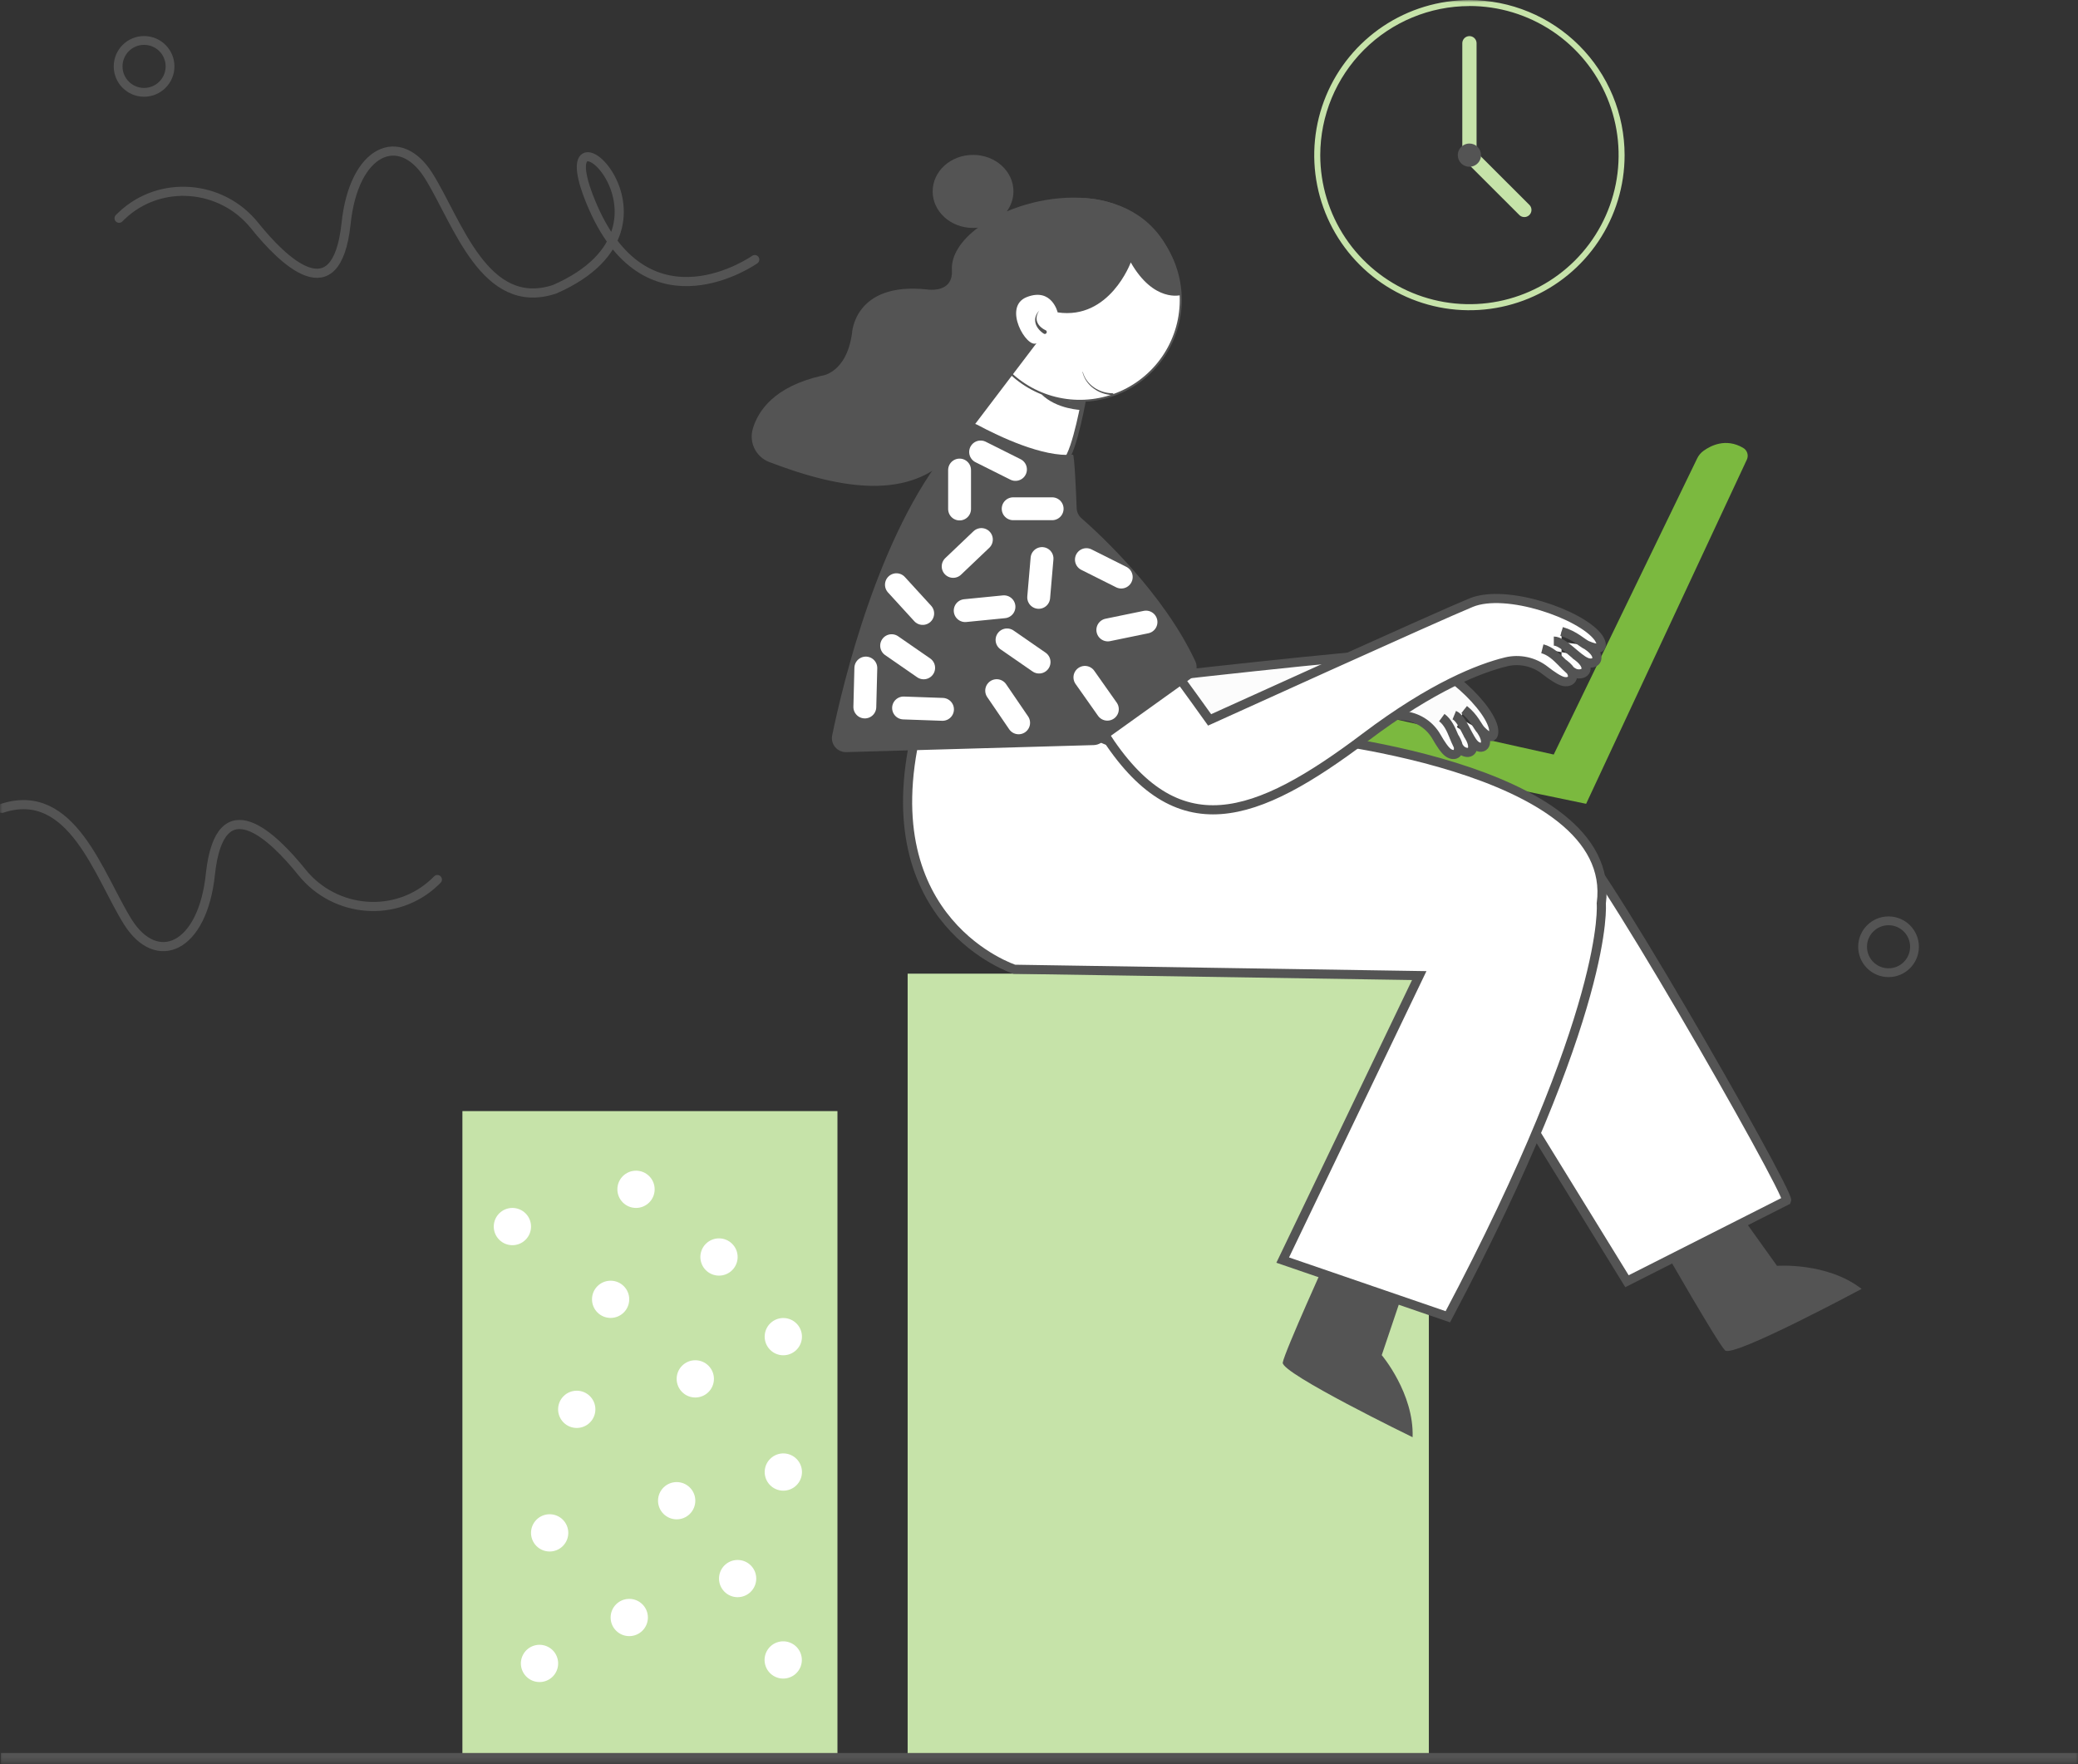 <svg width="437" height="371" viewBox="0 0 437 371" fill="none" xmlns="http://www.w3.org/2000/svg">
<rect x="0" y="0" width="437" height="371" fill="#333333" stroke="none"/>
<g clip-path="url(#clip0_3_40)">
<mask id="mask0_3_40" style="mask-type:luminance" maskUnits="userSpaceOnUse" x="0" y="0" width="437" height="371">
<path d="M437 0H0V370.657H437V0Z" fill="white"/>
</mask>
<g mask="url(#mask0_3_40)">
<path d="M367.371 96.624L333.559 169.021L276.281 157.127L279.225 148.075L326.746 158.661L356.903 96.41C357.207 95.771 357.667 95.218 358.241 94.804C359.763 93.699 362.946 92.06 366.551 94.161C366.971 94.394 367.289 94.777 367.441 95.233C367.593 95.689 367.568 96.186 367.371 96.624Z" fill="#7BB93F"/>
<path d="M190.876 370.052H300.487V204.738H190.876V370.052Z" fill="#C6E3A9"/>
<path d="M295.024 271.772L290.579 284.951C290.579 284.951 297.392 292.999 297.068 302.211C297.068 302.211 269.396 288.763 269.758 286.523C270.12 284.283 279.557 263.493 279.557 263.493L295.024 271.772Z" fill="#545454"/>
<path d="M365.608 254.857L373.7 266.174C373.7 266.174 384.213 265.367 391.493 271.024C391.493 271.024 364.393 285.577 362.778 283.959C361.163 282.341 349.834 262.526 349.834 262.526L365.608 254.857Z" fill="#545454"/>
<path d="M330.014 176.442C331.851 172.862 376.437 250.873 375.723 252.432L342.151 269.41L319.5 232.625L330.014 176.442Z" fill="white" stroke="#545454" stroke-width="1.92" stroke-miterlimit="10"/>
<path d="M272.063 154.572C272.063 154.572 340.649 160.683 336.747 189.983C336.747 189.983 338.816 212.012 304.482 276.886L269.75 264.964L298.464 205.141L213.325 203.813C213.325 203.813 183.227 194.118 192.719 153.753L232.136 145.293L272.063 154.572Z" fill="white" stroke="#545454" stroke-width="1.92" stroke-miterlimit="10"/>
<path d="M228.086 83.075C228.086 83.075 226.063 94.796 224.041 96.817C222.018 98.839 215.55 98.839 215.55 98.839L203.821 89.543L212.312 77.015L228.086 83.075Z" fill="white" stroke="#545454" stroke-width="0.96" stroke-miterlimit="10"/>
<path d="M230.488 83.99C242.064 82.112 249.924 71.213 248.045 59.646C246.166 48.079 235.259 40.224 223.684 42.101C212.109 43.979 204.248 54.878 206.127 66.445C208.006 78.013 218.913 85.868 230.488 83.99Z" fill="white"/>
<path d="M227.077 42.05C231.236 42.05 235.301 43.283 238.759 45.592C242.217 47.901 244.912 51.182 246.504 55.022C248.095 58.861 248.511 63.086 247.7 67.162C246.889 71.238 244.886 74.982 241.945 77.921C239.005 80.86 235.258 82.861 231.179 83.672C227.1 84.482 222.872 84.066 219.03 82.476C215.188 80.886 211.904 78.192 209.593 74.737C207.283 71.281 206.05 67.219 206.05 63.063C206.057 57.492 208.275 52.152 212.217 48.213C216.159 44.275 221.503 42.058 227.077 42.05ZM227.077 41.63C222.835 41.63 218.688 42.887 215.161 45.242C211.634 47.597 208.885 50.945 207.262 54.861C205.638 58.777 205.214 63.087 206.041 67.244C206.869 71.402 208.912 75.221 211.911 78.218C214.911 81.216 218.732 83.257 222.893 84.084C227.053 84.911 231.366 84.486 235.285 82.864C239.204 81.242 242.553 78.495 244.91 74.97C247.267 71.446 248.525 67.302 248.525 63.063C248.525 57.379 246.265 51.927 242.243 47.908C238.221 43.888 232.765 41.63 227.077 41.63Z" fill="#545454"/>
<path d="M305.832 150.378C307.552 151.084 308.692 155.161 310.126 156.547C311.56 157.934 313.642 156.787 311.476 153.58M305.66 154.719C307.826 157.922 306.261 159.401 304.596 158.296C303.86 157.808 302.914 156.358 302.098 154.934C301.438 153.774 300.523 152.779 299.422 152.023C298.322 151.268 297.064 150.771 295.744 150.571C290.575 149.802 280.848 149.605 265.111 153.749C239.458 160.498 223.263 159.884 218.649 133.93L236.136 129.454C236.337 129.941 239.412 142.881 239.412 142.881C239.412 142.881 286.803 137.443 293.868 137.443C301.181 137.443 312.616 147.529 314.02 152.912C314.285 153.929 314.327 156.451 311.476 153.564C310.723 152.803 310.038 150.878 307.91 149.21M308.629 154.316C310.795 157.518 309.285 158.913 307.565 157.888C305.933 156.921 305.677 152.706 303.208 150.891" fill="#FCFCFC"/>
<path d="M305.832 150.378C307.552 151.084 308.692 155.161 310.126 156.547C311.56 157.934 313.642 156.787 311.476 153.58M305.66 154.719C307.826 157.922 306.261 159.401 304.596 158.296C303.86 157.808 302.914 156.358 302.098 154.934C301.438 153.774 300.523 152.779 299.422 152.023C298.322 151.268 297.064 150.771 295.744 150.571C290.575 149.802 280.848 149.605 265.111 153.749C239.458 160.498 223.263 159.884 218.649 133.93L236.136 129.454C236.337 129.941 239.412 142.881 239.412 142.881C239.412 142.881 286.803 137.443 293.868 137.443C301.181 137.443 312.616 147.529 314.02 152.912C314.285 153.929 314.327 156.451 311.476 153.564C310.723 152.803 310.038 150.878 307.91 149.21M308.629 154.316C310.795 157.518 309.285 158.913 307.565 157.888C305.933 156.921 305.677 152.706 303.208 150.891" stroke="#545454" stroke-width="1.92" stroke-miterlimit="10"/>
<path d="M324.353 136.422C327.587 137.229 329.589 141.372 331.633 141.675C333.786 141.999 334.732 139.969 331.212 137.632M333.773 135.703C337.28 138.036 335.661 140.057 333.639 139.25C331.616 138.443 328.785 134.804 326.763 134.804M333.773 135.703C337.28 138.036 335.661 140.057 333.639 139.25C331.616 138.443 328.785 134.804 326.763 134.804M328.382 139.25C331.885 141.587 330.905 143.717 328.802 143.293C327.86 143.104 326.279 142.032 324.904 140.952C323.76 140.056 322.427 139.43 321.006 139.122C319.585 138.814 318.112 138.832 316.699 139.174C311.173 140.532 301.29 144.348 287.139 155.014C264.085 172.395 247.503 178.455 232.132 154.207L247.906 142.482C248.327 142.902 254.379 151.374 254.379 151.374C254.379 151.374 302.266 129.635 309.386 126.718C316.754 123.705 332.44 129.147 336.082 133.997C336.767 134.909 337.852 137.435 333.79 135.703C332.718 135.245 331.229 133.602 328.399 132.782" fill="white"/>
<path d="M324.353 136.422C327.587 137.229 329.589 141.372 331.633 141.675C333.786 141.999 334.732 139.969 331.212 137.632M333.773 135.703C337.28 138.036 335.661 140.057 333.639 139.25C331.616 138.443 328.785 134.804 326.763 134.804M328.382 139.25C331.885 141.587 330.905 143.717 328.802 143.293C327.86 143.104 326.279 142.032 324.904 140.952C323.76 140.056 322.427 139.43 321.006 139.122C319.585 138.814 318.112 138.832 316.699 139.174C311.173 140.532 301.29 144.348 287.139 155.014C264.085 172.395 247.503 178.455 232.132 154.207L247.906 142.482C248.327 142.902 254.379 151.374 254.379 151.374C254.379 151.374 302.266 129.635 309.386 126.718C316.754 123.705 332.44 129.147 336.082 133.997C336.767 134.909 337.852 137.435 333.79 135.703C332.718 135.245 331.229 133.602 328.399 132.782" stroke="#545454" stroke-width="1.92" stroke-miterlimit="10"/>
<path d="M97.242 369.85H176.115V233.638H97.242V369.85Z" fill="#C6E3A9"/>
<path d="M133.754 253.999C135.919 253.999 137.673 252.246 137.673 250.083C137.673 247.92 135.919 246.166 133.754 246.166C131.589 246.166 129.834 247.92 129.834 250.083C129.834 252.246 131.589 253.999 133.754 253.999Z" fill="white"/>
<path d="M110.528 260.685C112.058 259.156 112.058 256.676 110.528 255.146C108.997 253.617 106.516 253.617 104.985 255.146C103.454 256.676 103.454 259.156 104.985 260.685C106.515 262.215 108.997 262.215 110.528 260.685Z" fill="white"/>
<path d="M128.413 277.126C130.575 277.126 132.328 275.374 132.328 273.213C132.328 271.052 130.575 269.301 128.413 269.301C126.251 269.301 124.498 271.052 124.498 273.213C124.498 275.374 126.251 277.126 128.413 277.126Z" fill="white"/>
<path d="M124.061 299.117C125.591 297.588 125.591 295.108 124.061 293.578C122.53 292.049 120.048 292.049 118.518 293.578C116.987 295.108 116.987 297.588 118.518 299.117C120.048 300.647 122.53 300.647 124.061 299.117Z" fill="white"/>
<path d="M118.363 325.095C119.894 323.565 119.894 321.085 118.363 319.556C116.833 318.026 114.351 318.026 112.82 319.556C111.29 321.085 111.29 323.565 112.82 325.095C114.351 326.625 116.833 326.625 118.363 325.095Z" fill="white"/>
<path d="M132.333 344.038C134.497 344.038 136.252 342.284 136.252 340.121C136.252 337.958 134.497 336.205 132.333 336.205C130.168 336.205 128.413 337.958 128.413 340.121C128.413 342.284 130.168 344.038 132.333 344.038Z" fill="white"/>
<path d="M117.084 351.268C117.908 349.268 116.953 346.979 114.952 346.155C112.95 345.332 110.659 346.286 109.835 348.287C109.012 350.287 109.966 352.576 111.968 353.399C113.97 354.223 116.261 353.268 117.084 351.268Z" fill="white"/>
<path d="M145.075 318.332C146.606 316.802 146.606 314.322 145.075 312.793C143.545 311.263 141.063 311.263 139.532 312.793C138.002 314.322 138.002 316.802 139.532 318.332C141.063 319.861 143.545 319.861 145.075 318.332Z" fill="white"/>
<path d="M146.219 293.86C148.384 293.86 150.139 292.107 150.139 289.944C150.139 287.78 148.384 286.027 146.219 286.027C144.054 286.027 142.3 287.78 142.3 289.944C142.3 292.107 144.054 293.86 146.219 293.86Z" fill="white"/>
<path d="M167.166 284.132C168.861 282.787 169.145 280.323 167.799 278.629C166.453 276.935 163.988 276.651 162.292 277.996C160.597 279.341 160.313 281.805 161.659 283.499C163.005 285.193 165.47 285.477 167.166 284.132Z" fill="white"/>
<path d="M167.17 312.602C168.865 311.257 169.149 308.793 167.803 307.099C166.457 305.405 163.992 305.122 162.297 306.466C160.601 307.811 160.318 310.275 161.663 311.969C163.009 313.663 165.474 313.947 167.17 312.602Z" fill="white"/>
<path d="M155.122 335.848C157.284 335.848 159.037 334.096 159.037 331.935C159.037 329.774 157.284 328.022 155.122 328.022C152.959 328.022 151.207 329.774 151.207 331.935C151.207 334.096 152.959 335.848 155.122 335.848Z" fill="white"/>
<path d="M165.706 352.834C167.799 352.284 169.05 350.141 168.498 348.05C167.947 345.958 165.804 344.708 163.71 345.259C161.617 345.81 160.367 347.952 160.918 350.044C161.469 352.136 163.613 353.385 165.706 352.834Z" fill="white"/>
<path d="M153.976 267.085C155.507 265.555 155.507 263.075 153.976 261.546C152.446 260.016 149.964 260.016 148.433 261.546C146.903 263.075 146.903 265.555 148.433 267.085C149.964 268.615 152.446 268.615 153.976 267.085Z" fill="white"/>
<path d="M158.722 54.582C158.722 54.582 136.475 70.346 124.746 43.656C113.017 16.965 148.347 46.959 116.621 60.831C101.902 65.681 96.229 46.686 90.16 36.986C84.092 27.287 74.386 31.359 72.771 47.102C70.719 65.853 59.528 54.872 53.527 47.413C46.58 38.776 33.66 37.722 25.611 45.337L25.044 45.891" stroke="#545454" stroke-width="1.92" stroke-miterlimit="10" stroke-linecap="round"/>
<path d="M0.404 169.974C15.123 165.125 20.796 184.12 26.86 193.82C32.925 203.519 42.635 199.48 44.254 183.733C46.306 164.982 57.497 175.963 63.498 183.423C70.445 192.059 83.36 193.118 91.414 185.499C91.603 185.318 91.792 185.137 91.981 184.948" stroke="#545454" stroke-width="1.92" stroke-miterlimit="10" stroke-linecap="round"/>
<path d="M437 370.052H0.168" stroke="#545454" stroke-width="2.88" stroke-miterlimit="10"/>
<path d="M161.766 97.153C177.613 103.226 191.457 104.957 200.179 95.607L217.976 72.161C215.954 73.384 210.709 64.483 215.954 62.458C221.198 60.432 222.426 65.689 222.426 65.689C233.36 67.307 237.797 55.183 237.797 55.183C242.65 63.672 248.31 62.054 248.31 62.054C246.161 40.033 225.264 38.709 211.723 44.45C212.627 43.234 213.119 41.762 213.127 40.247C213.127 36.007 209.343 32.569 204.632 32.569C199.922 32.569 196.137 36.007 196.137 40.247C196.137 44.488 199.922 47.929 204.632 47.929C204.981 47.93 205.329 47.909 205.675 47.867C202.168 50.48 200.002 53.641 200.183 56.822C200.469 61.81 194.926 60.861 194.926 60.861C179.551 59.23 179.169 70.14 179.169 70.14C177.953 78.629 172.696 79.032 172.696 79.032C162.877 81.314 159.432 86.303 158.297 90.215C157.904 91.596 158.042 93.073 158.684 94.357C159.326 95.641 160.426 96.638 161.766 97.153Z" fill="#545454"/>
<path d="M225.635 95.607C225.958 95.573 226.299 103.667 226.421 106.861C226.435 107.261 226.53 107.655 226.703 108.016C226.875 108.378 227.12 108.7 227.422 108.963C231.123 112.194 244.664 124.638 251.393 139.086C251.67 139.704 251.725 140.399 251.548 141.053C251.372 141.706 250.976 142.28 250.426 142.675L231.648 156.123C231.173 156.464 230.606 156.656 230.021 156.674L177.949 158.153C177.509 158.161 177.072 158.071 176.672 157.889C176.271 157.706 175.916 157.437 175.634 157.099C175.351 156.761 175.148 156.365 175.04 155.939C174.931 155.512 174.919 155.067 175.005 154.635C177.209 143.957 184.737 112.215 199.607 94.203C199.726 94.06 199.83 93.905 199.918 93.741L201.634 90.556C202.004 89.874 202.628 89.366 203.37 89.142C204.113 88.917 204.914 88.995 205.6 89.358C210.037 91.741 219.347 96.204 225.635 95.607Z" fill="#545454"/>
<path d="M201.798 98.839V107.029" stroke="white" stroke-width="4.81" stroke-miterlimit="10" stroke-linecap="round"/>
<path d="M221.265 106.979H213.069" stroke="white" stroke-width="4.81" stroke-miterlimit="10" stroke-linecap="round"/>
<path d="M200.448 119.099L206.382 113.451" stroke="white" stroke-width="4.81" stroke-miterlimit="10" stroke-linecap="round"/>
<path d="M219.137 117.448L218.435 125.609" stroke="white" stroke-width="4.81" stroke-miterlimit="10" stroke-linecap="round"/>
<path d="M228.469 117.674L235.795 121.343" stroke="white" stroke-width="4.81" stroke-miterlimit="10" stroke-linecap="round"/>
<path d="M232.973 132.459L241.001 130.807" stroke="white" stroke-width="4.81" stroke-miterlimit="10" stroke-linecap="round"/>
<path d="M228.154 142.431L232.876 149.126" stroke="white" stroke-width="4.81" stroke-miterlimit="10" stroke-linecap="round"/>
<path d="M206.222 95.04L213.552 98.708" stroke="white" stroke-width="4.81" stroke-miterlimit="10" stroke-linecap="round"/>
<path d="M188.517 122.953L194.043 128.996" stroke="white" stroke-width="4.81" stroke-miterlimit="10" stroke-linecap="round"/>
<path d="M202.98 128.399L211.134 127.592" stroke="white" stroke-width="4.81" stroke-miterlimit="10" stroke-linecap="round"/>
<path d="M211.778 134.556L218.515 139.216" stroke="white" stroke-width="4.81" stroke-miterlimit="10" stroke-linecap="round"/>
<path d="M187.508 135.77L194.245 140.431" stroke="white" stroke-width="4.81" stroke-miterlimit="10" stroke-linecap="round"/>
<path d="M182.083 140.473L181.873 148.659" stroke="white" stroke-width="4.81" stroke-miterlimit="10" stroke-linecap="round"/>
<path d="M198.207 149.16L190.019 148.87" stroke="white" stroke-width="4.81" stroke-miterlimit="10" stroke-linecap="round"/>
<path d="M214.217 151.992L209.599 145.226" stroke="white" stroke-width="4.81" stroke-miterlimit="10" stroke-linecap="round"/>
<path d="M218.582 65.265C217.392 66.946 218.086 68.539 219.806 69.396C219.869 69.409 219.928 69.437 219.979 69.478C220.03 69.518 220.071 69.569 220.098 69.628C220.126 69.686 220.14 69.751 220.138 69.815C220.137 69.88 220.121 69.944 220.091 70.001C220.061 70.058 220.018 70.108 219.966 70.146C219.914 70.184 219.853 70.21 219.789 70.221C219.726 70.232 219.66 70.228 219.598 70.21C219.536 70.191 219.479 70.159 219.431 70.115C217.665 68.909 216.984 66.933 218.59 65.265H218.582Z" fill="#545454"/>
<path d="M233.953 83.075C231.089 82.949 228.322 81.096 227.645 78.234C227.645 78.225 227.648 78.216 227.655 78.21C227.661 78.204 227.669 78.2 227.678 78.2C227.687 78.2 227.696 78.204 227.702 78.21C227.709 78.216 227.712 78.225 227.712 78.234C228.465 80.965 231.203 82.68 233.961 82.689C234.017 82.689 234.071 82.711 234.11 82.75C234.149 82.789 234.172 82.843 234.172 82.899C234.172 82.954 234.149 83.008 234.11 83.047C234.071 83.087 234.017 83.109 233.961 83.109L233.953 83.075Z" fill="#545454"/>
<path d="M397.158 204.536C400.172 204.536 402.616 202.094 402.616 199.081C402.616 196.068 400.172 193.626 397.158 193.626C394.143 193.626 391.699 196.068 391.699 199.081C391.699 202.094 394.143 204.536 397.158 204.536Z" stroke="#545454" stroke-width="1.85" stroke-miterlimit="10" stroke-linecap="round"/>
<path d="M30.3 19.416C33.315 19.416 35.759 16.973 35.759 13.961C35.759 10.948 33.315 8.506 30.3 8.506C27.285 8.506 24.842 10.948 24.842 13.961C24.842 16.973 27.285 19.416 30.3 19.416Z" stroke="#545454" stroke-width="1.85" stroke-miterlimit="10" stroke-linecap="round"/>
<path d="M227.481 86.215C227.481 86.215 222.224 86.109 218.986 82.874C218.986 82.874 225.054 84.895 227.683 84.323L227.481 86.215Z" fill="#545454"/>
<path d="M309.016 1.261C315.221 1.26 321.286 3.098 326.446 6.542C331.605 9.986 335.627 14.881 338.003 20.609C340.378 26.337 341 32.641 339.791 38.722C338.582 44.804 335.595 50.39 331.208 54.775C326.822 59.161 321.232 62.148 315.147 63.358C309.062 64.57 302.754 63.95 297.021 61.579C291.288 59.207 286.388 55.19 282.939 50.036C279.491 44.881 277.649 38.82 277.647 32.62C277.657 24.309 280.966 16.342 286.846 10.466C292.727 4.589 300.699 1.283 309.016 1.273M309.016 0.013C302.561 0.013 296.252 1.925 290.885 5.509C285.518 9.093 281.335 14.186 278.865 20.145C276.395 26.105 275.749 32.662 277.009 38.988C278.269 45.314 281.377 51.125 285.941 55.685C290.506 60.246 296.321 63.352 302.652 64.609C308.982 65.867 315.544 65.221 321.507 62.752C327.47 60.283 332.567 56.102 336.152 50.739C339.738 45.376 341.651 39.07 341.65 32.62C341.65 28.337 340.806 24.097 339.166 20.141C337.526 16.184 335.122 12.59 332.091 9.562C329.061 6.534 325.463 4.132 321.504 2.494C317.545 0.855 313.301 0.012 309.016 0.013Z" fill="#C6E3A9"/>
<path d="M309.02 9.094V32.611" stroke="#C6E3A9" stroke-width="3" stroke-linecap="round" stroke-linejoin="round"/>
<path d="M320.564 44.143L309.02 32.611" stroke="#C6E3A9" stroke-width="3" stroke-linecap="round" stroke-linejoin="round"/>
<path d="M311.459 32.62C311.46 33.103 311.317 33.575 311.049 33.977C310.782 34.38 310.4 34.693 309.954 34.879C309.507 35.064 309.016 35.113 308.542 35.019C308.068 34.925 307.632 34.693 307.29 34.352C306.948 34.011 306.714 33.576 306.62 33.102C306.525 32.628 306.573 32.137 306.758 31.691C306.943 31.244 307.256 30.863 307.658 30.594C308.06 30.326 308.532 30.182 309.016 30.182C309.663 30.182 310.284 30.439 310.742 30.896C311.2 31.353 311.458 31.973 311.459 32.62Z" fill="#545454"/>
</g>
</g>
<defs>
<clipPath id="clip0_3_40">
<rect width="437" height="371" fill="white"/>
</clipPath>
</defs>
</svg>
